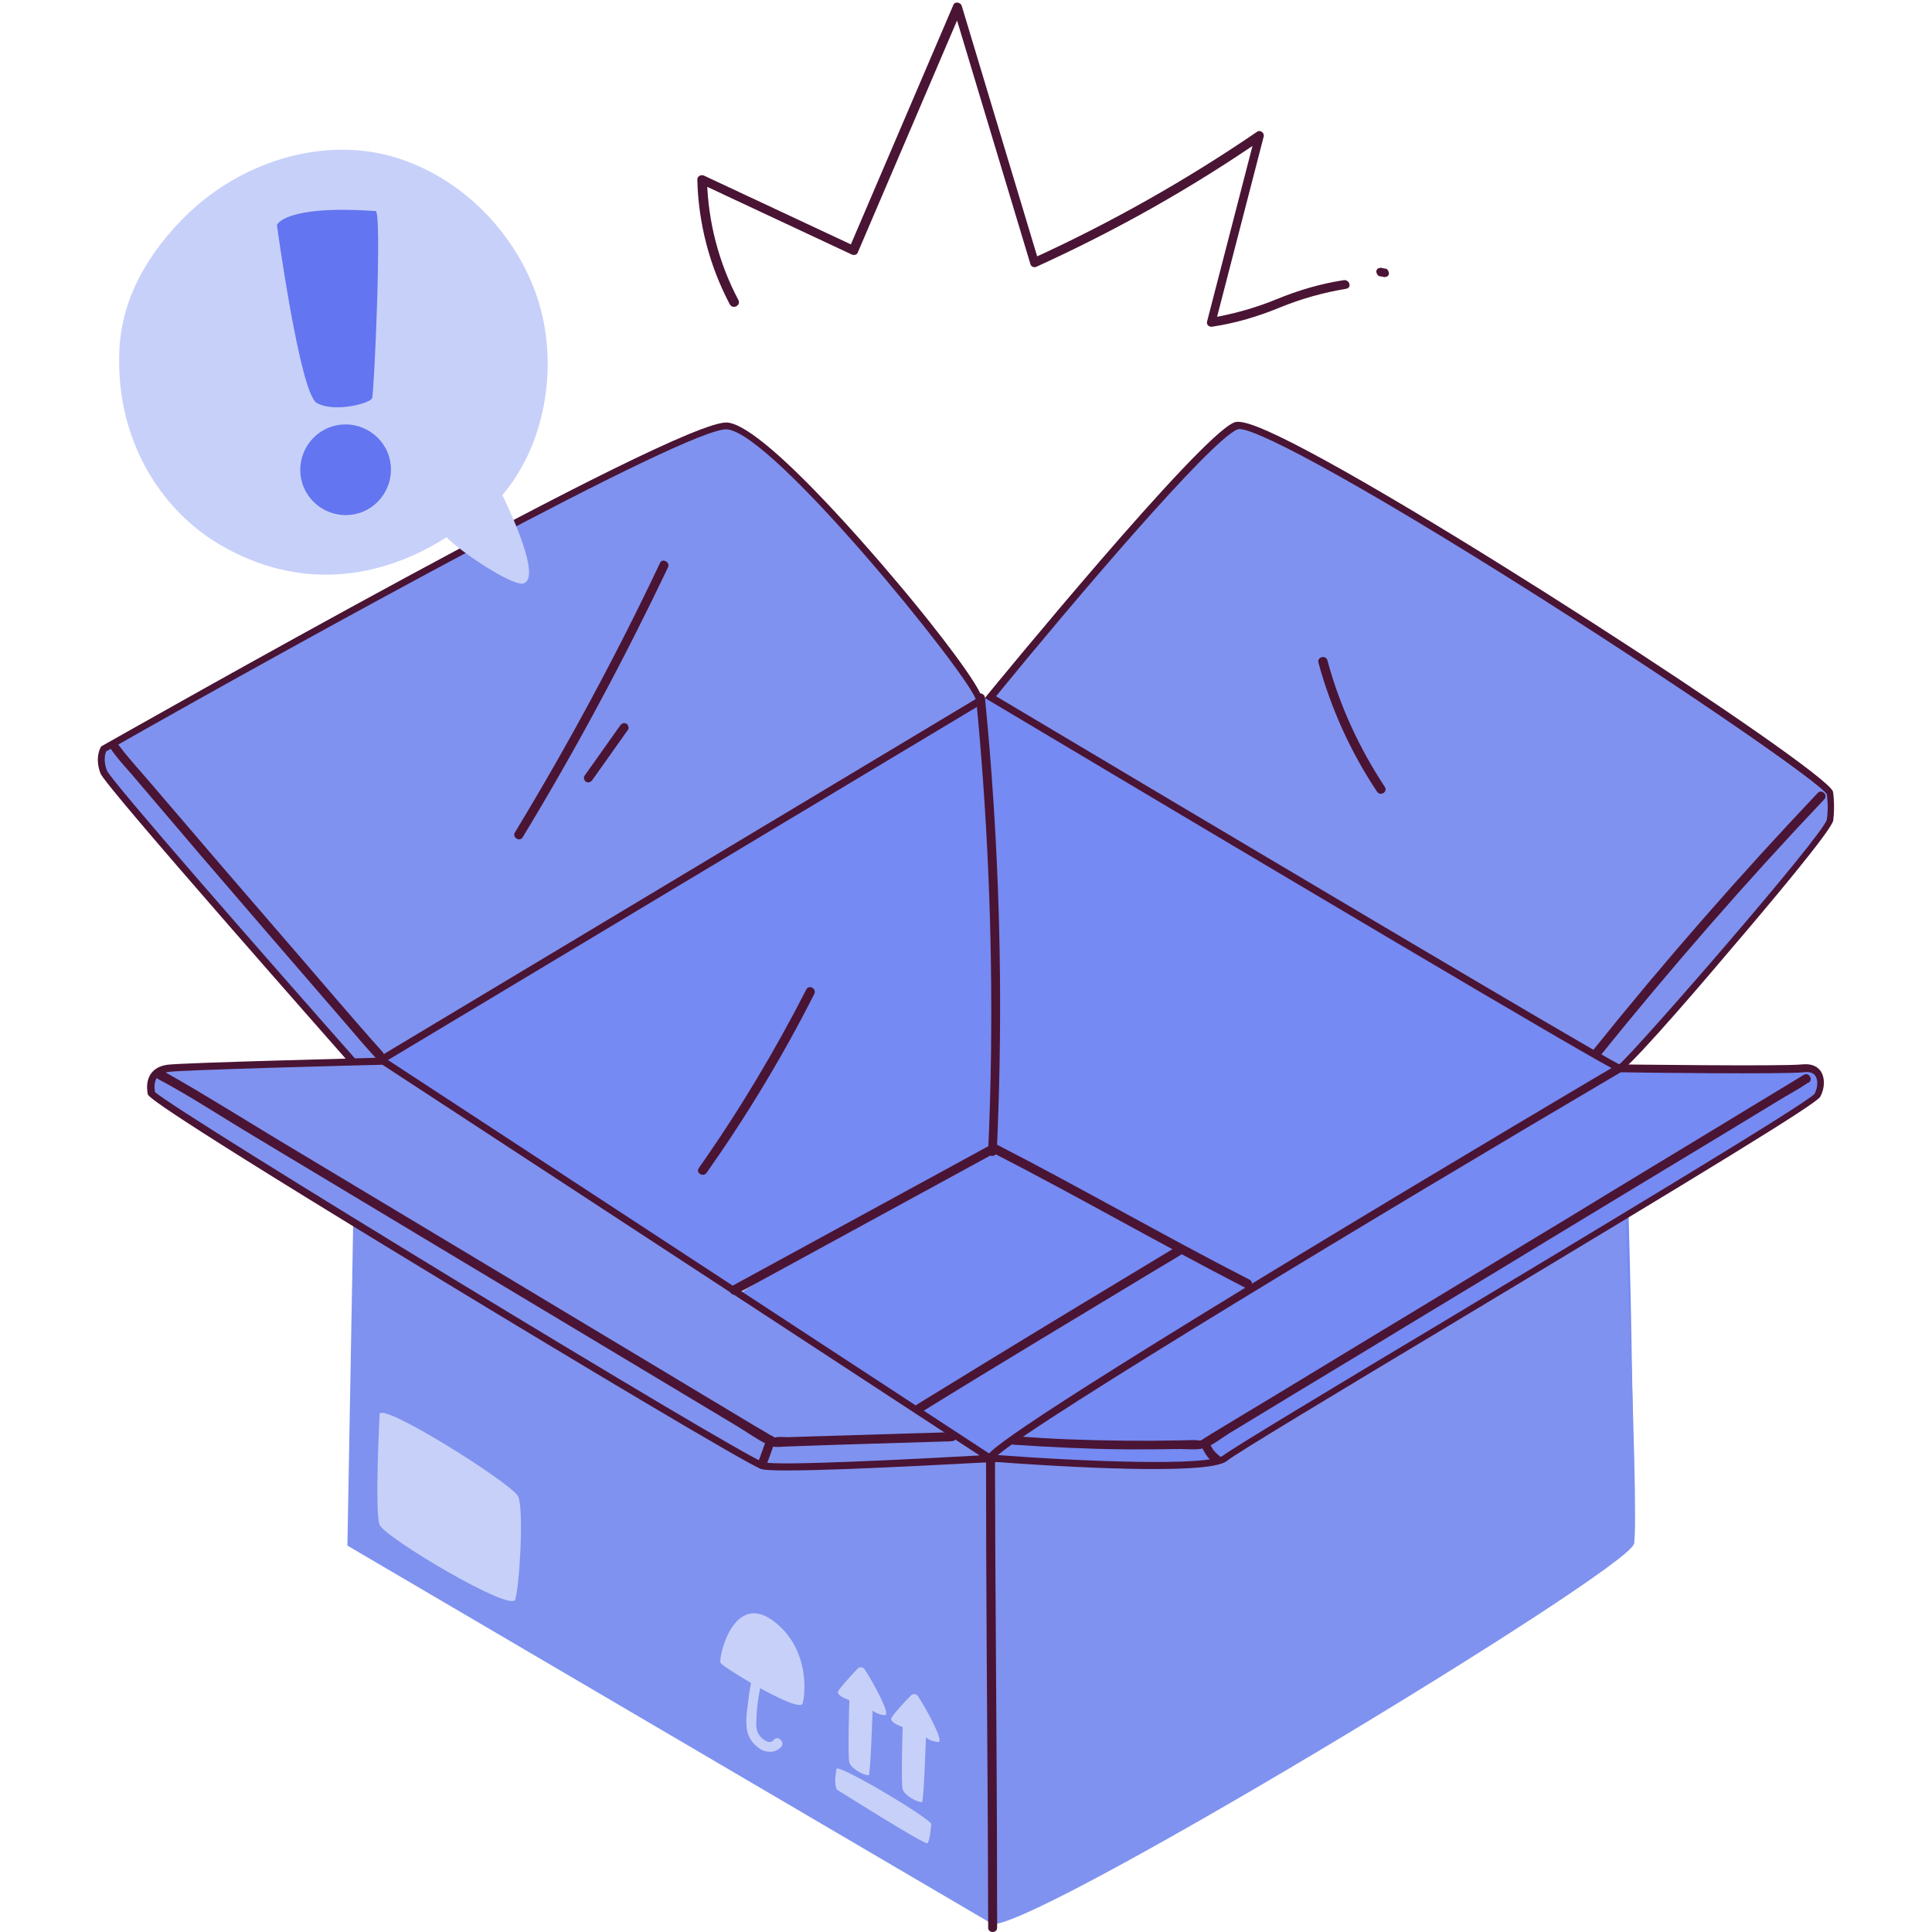 <?xml version="1.0" encoding="utf-8"?>
<!-- Generator: Adobe Illustrator 26.5.0, SVG Export Plug-In . SVG Version: 6.00 Build 0)  -->
<svg version="1.1" id="Layer_1" xmlns="http://www.w3.org/2000/svg" xmlns:xlink="http://www.w3.org/1999/xlink" x="0px" y="0px"
	 viewBox="0 0 540 540" style="enable-background:new 0 0 540 540;" xml:space="preserve">
<style type="text/css">
	.st0{fill:#758AF2;}
	.st1{fill:#7F92EF;}
	.st2{fill:#4A1434;}
	.st3{fill:#C7D0F9;}
	.st4{fill:#6375F0;}
</style>
<g>
	<g>
		<path class="st0" d="M276.9,194.9v128.8c0,0,179.6,110.8,179.8,107.8c0.2-2.9-1.2-131.1-4.1-132.9
			C449.7,296.8,287.2,189.5,276.9,194.9z"/>
	</g>
	<g>
		<path class="st0" d="M162.2,391.6c0,0,107.1-74.6,117.3-70.5c10.3,4.1,127.2,64.1,125,70.5S270,474.8,268.2,473.4
			C266.5,472.1,162.2,391.6,162.2,391.6z"/>
	</g>
	<g>
		<polygon class="st1" points="97.1,432 99.5,298.6 276.9,407.6 276.9,537.5 		"/>
	</g>
	<g>
		<path class="st1" d="M452.6,298.6c0,0,5.8,125.3,4.1,132.9c-1.7,7.6-173.2,111.3-179.8,106.1c-6.6-5.2-3.1-129.8-3.1-129.8
			L452.6,298.6z"/>
	</g>
	<g>
		<path class="st0" d="M99.4,300.9c0-2.3,174.8-109.6,177.4-106.1c2.7,3.5,0,128.8,0,128.8s-98.8,51.8-98.4,49.9
			C178.9,371.1,99.4,300.9,99.4,300.9z"/>
	</g>
	<g>
		<path class="st1" d="M101.1,299.6c0,0-70.6-79.9-72.1-83.7c-1.6-4,0-6.5,0-6.5s160.8-91.4,174.2-90.2
			c13.4,1.2,71.1,71.7,70.5,76.9L101.1,299.6z"/>
		<path class="st2" d="M100.9,300.8l-0.5-0.6c-7.2-8.2-70.8-80.2-72.3-84c-1.7-4.4,0-7.3,0.1-7.4l0.1-0.2l0.2-0.1
			c6.6-3.7,161.3-91.6,174.8-90.4c11.4,1,47.4,44.5,51.5,49.5c4.8,5.8,20.3,25.1,19.9,28.5l-0.1,0.5l-0.4,0.3L100.9,300.8z
			 M29.7,210c-0.3,0.6-0.9,2.6,0.2,5.4c1.3,3,43.2,50.9,71.4,82.8l171.4-102.8c-2.5-7.4-56.5-74.3-69.5-75.4
			C192.8,119.2,85.3,178.4,29.7,210z"/>
	</g>
	<g>
		<path class="st1" d="M276.9,194.9c0,0,58.6-71.7,68.5-75.8c9.9-4.1,163.8,96.2,166.1,102.6c0,0,0.6,3.5,0,7.6
			c-0.6,4.1-57.1,69.3-58.9,69.3S276.9,194.9,276.9,194.9z"/>
		<path class="st2" d="M452.6,299.6c-1.8,0-111.2-65.1-176.3-103.9l-1-0.6l0.7-0.9c2.4-2.9,58.9-71.9,68.9-76.1
			c0.9-0.4,2.9-0.5,9.4,2.4c33.7,14.9,155.6,94.2,158,100.7c0.1,0.3,0.6,3.9,0.1,8.1c-0.4,2.7-18.5,24.2-29.2,36.7
			C470.2,281.4,454.2,299.6,452.6,299.6z M278.4,194.6c58.2,34.7,166.3,98.9,174.2,102.9c5.1-4.4,56.7-63.7,58-68.4
			c0.5-3.4,0.1-6.4,0-7.1c-1.9-3.1-36.3-27.1-80.2-55c-54-34.2-81.4-48.3-84.5-47C338.2,123.1,298.8,169.6,278.4,194.6z"/>
	</g>
	<g>
		<path class="st0" d="M276.9,407.6c0,0,59.8,4.7,65.6,0c5.8-4.7,163.8-97.9,165.5-101.4s1.2-8.2-4.1-7.6c-5.2,0.6-51.3,0-51.3,0
			S277.1,402.3,276.9,407.6z"/>
		<path class="st2" d="M322.3,410.6c-18,0-41.5-1.8-45.5-2.1l-1-0.1v-1c0.1-1.2,0.2-3.8,88.4-57.3c43.4-26.3,87.4-52.3,87.8-52.5
			l0.2-0.1h0.3c0.5,0,46,0.6,51.2,0c3-0.3,4.4,0.8,5.2,1.9c1.2,1.8,1.2,4.6-0.1,7.1c-1,2-31.4,20.5-103.8,64
			c-32,19.2-59.6,35.8-61.9,37.7C341,410.1,332.5,410.6,322.3,410.6z M278.9,406.7c23.9,1.8,59,3.2,63,0.1
			c2.4-1.9,30.1-18.6,62.2-37.8c42.6-25.6,100.9-60.6,103.1-63.3c0.9-1.8,1-3.8,0.2-5c-0.6-0.9-1.7-1.2-3.3-1
			c-5.1,0.6-46.9,0.1-51.1,0C387.2,338.4,290.4,396.8,278.9,406.7z"/>
	</g>
	<g>
		<path class="st1" d="M107.2,296.5c0,0-55.5,1.4-60.2,2s-5.2,4.1-4.7,7c0.6,2.9,165.5,102.6,170.8,104.1c5.2,1.4,63.8-2.1,63.8-2.1
			L107.2,296.5z"/>
		<path class="st2" d="M219.9,411c-3.6,0-6.1-0.1-7.1-0.4c-3.2-0.9-54-31.3-87.4-51.6c-83.6-50.7-84-52.6-84.1-53.2
			c-0.3-1.6-0.4-3.9,0.9-5.7c1-1.4,2.5-2.2,4.6-2.5c4.7-0.6,58-1.9,60.3-2h0.3l0.3,0.2l172.2,112.7l-3,0.2
			C275,408.7,236.5,411,219.9,411z M43.3,305.2c5.4,5.3,163.9,101.7,170.1,103.5c3.9,1.1,42.4-0.9,60.4-1.9L106.9,297.6
			c-4.5,0.1-55.4,1.4-59.8,2c-1.5,0.2-2.6,0.8-3.3,1.7C43.1,302.4,43.1,304,43.3,305.2z"/>
	</g>
	<g>
		<g>
			<path class="st2" d="M44.2,301.6c9.2,4.9,18.1,10.8,27,16.1c19,11.4,38.1,22.9,57.1,34.3c19.2,11.5,38.5,23.1,57.7,34.6
				c6.7,4,13.3,8,20,12c3,1.8,6.1,4.1,9.3,5.5c1.4,0.6,3.3,0.2,4.8,0.2c4.8-0.2,9.6-0.3,14.4-0.5c9.9-0.3,19.7-0.6,29.6-0.9
				c0.7,0,1.3,0,2-0.1c1.6,0,1.6-2.5,0-2.5c-7.7,0.2-15.3,0.5-23,0.7c-5.6,0.2-11.1,0.3-16.7,0.5c-2.1,0.1-4.2,0.1-6.3,0.2
				c-1,0-2.5-0.2-3.5,0.1c-0.7,0.2,0.4,0.5-0.1,0c-0.3-0.3-0.8-0.5-1.2-0.7c-1.6-1-3.3-1.9-4.9-2.9c-6-3.6-12-7.2-18-10.8
				c-18.6-11.2-37.2-22.3-55.8-33.5c-19.5-11.7-39-23.4-58.5-35.1c-10.6-6.4-21.1-13-31.9-19.1c-0.2-0.1-0.5-0.3-0.7-0.4
				C44.1,298.7,42.8,300.8,44.2,301.6L44.2,301.6z"/>
		</g>
	</g>
	<g>
		<g>
			<path class="st2" d="M214.2,409.6c0.7-2,1.5-4.1,2.2-6.1c0.2-0.6-0.2-1.4-0.9-1.5c-0.7-0.2-1.3,0.2-1.5,0.9
				c-0.7,2-1.5,4.1-2.2,6.1c-0.2,0.6,0.3,1.4,0.9,1.5C213.4,410.7,214,410.3,214.2,409.6L214.2,409.6z"/>
		</g>
	</g>
	<g>
		<g>
			<path class="st2" d="M283.4,403.8c10.4,0.7,20.8,1.2,31.3,1.3c5.1,0,10.1,0,15.2-0.1c2.1,0,5.1,0.4,7.1-0.4
				c2.3-0.9,4.5-2.7,6.6-4c12.3-7.5,24.6-14.9,37-22.4c17.4-10.6,34.9-21.1,52.3-31.7c16-9.7,32-19.4,48.1-29.1
				c5.4-3.3,10.9-6.6,16.3-9.9c2.6-1.6,5.3-3,7.8-4.7c0.1-0.1,0.2-0.1,0.4-0.2c1.4-0.8,0.1-3-1.3-2.2c-6.5,4-13.1,7.9-19.6,11.9
				c-15.3,9.3-30.6,18.5-45.8,27.8c-17.6,10.6-35.1,21.3-52.7,31.9c-13.4,8.1-26.8,16.3-40.3,24.4c-3.1,1.9-6.2,3.7-9.2,5.6
				c-0.2,0.1-0.5,0.4-0.8,0.5l-0.1,0.1c-0.4,0.1-1.3-0.1-1.8-0.1c-1.5,0-2.9,0.1-4.4,0.1c-10.3,0.2-20.6,0.1-30.8-0.3
				c-5.1-0.2-10.1-0.5-15.1-0.9C281.8,401.2,281.8,403.7,283.4,403.8L283.4,403.8z"/>
		</g>
	</g>
	<g>
		<g>
			<path class="st2" d="M30.8,209.1c2.4,3.5,5.5,6.6,8.2,9.9c5.7,6.7,11.5,13.5,17.2,20.2c12.9,15,25.8,30,38.8,45
				c3.4,3.9,6.7,7.9,10.2,11.7c1.1,1.2,2.8-0.6,1.8-1.8c-8.7-9.7-17.1-19.7-25.6-29.5c-12.9-14.9-25.8-29.9-38.6-44.9
				c-3.2-3.8-7.3-8.2-9.9-11.8C32,206.6,29.9,207.8,30.8,209.1L30.8,209.1z"/>
		</g>
	</g>
	<g>
		<g>
			<path class="st2" d="M447.1,295.3c20-24.8,40.9-48.8,62.8-71.9c1.1-1.2-0.7-2.9-1.8-1.8c-21.9,23.1-42.9,47.1-62.8,71.9
				C444.4,294.8,446.1,296.6,447.1,295.3L447.1,295.3z"/>
		</g>
	</g>
	<g>
		<g>
			<path class="st2" d="M205.8,361.7c24.2-13.2,48.4-26.4,72.6-39.6c1.4-0.8,0.2-2.9-1.3-2.2c-24.2,13.2-48.4,26.4-72.6,39.6
				C203.1,360.3,204.4,362.5,205.8,361.7L205.8,361.7z"/>
		</g>
	</g>
	<g>
		<g>
			<path class="st2" d="M277.1,322c23.8,12.2,47,25.6,70.9,37.9c1.4,0.7,2.7-1.4,1.3-2.2c-23.8-12.2-47-25.6-70.9-37.9
				C276.9,319.2,275.7,321.3,277.1,322L277.1,322z"/>
		</g>
	</g>
	<g>
		<g>
			<path class="st2" d="M278.6,321.9c1.5-33,1.2-66-1-98.9c-0.6-9.3-1.4-18.7-2.3-28c-0.2-1.6-2.7-1.6-2.5,0
				c3.2,32.8,4.6,65.8,4.2,98.8c-0.1,9.4-0.4,18.7-0.8,28C276,323.5,278.5,323.5,278.6,321.9L278.6,321.9z"/>
		</g>
	</g>
	<g>
		<g>
			<path class="st2" d="M278.7,538.8c0-34.4-0.3-68.8-0.5-103.2c0-9.3-0.1-18.7-0.1-28c0-1.6-2.5-1.6-2.5,0
				c0,34.4,0.3,68.8,0.5,103.2c0,9.3,0.1,18.7,0.1,28C276.2,540.4,278.7,540.4,278.7,538.8L278.7,538.8z"/>
		</g>
	</g>
	<g>
		<g>
			<path class="st2" d="M335.8,404.1c0.7,1.8,1.8,3.5,3.3,4.7c0.3,0.2,0.5,0.4,0.9,0.4c0.3,0,0.7-0.1,0.9-0.4c0.4-0.5,0.5-1.3,0-1.8
				c-0.3-0.3-0.6-0.5-0.9-0.8c-0.1-0.1-0.3-0.3-0.4-0.4s-0.1-0.2-0.2-0.2c0,0-0.1-0.2,0,0s0,0,0,0c-0.5-0.6-0.9-1.3-1.2-2.1
				c0,0.1,0.1,0.2,0.1,0.3c0-0.1-0.1-0.2-0.1-0.3c-0.1-0.3-0.3-0.6-0.6-0.7c-0.3-0.2-0.7-0.2-1-0.1
				C336.1,402.7,335.5,403.4,335.8,404.1L335.8,404.1z"/>
		</g>
	</g>
	<g>
		<g>
			<path class="st2" d="M146.1,234c14.8-24.4,28.3-49.6,40.6-75.4c0.7-1.4-1.5-2.7-2.2-1.3c-12.2,25.8-25.8,51-40.6,75.4
				C143.1,234.1,145.3,235.4,146.1,234L146.1,234z"/>
		</g>
	</g>
	<g>
		<g>
			<path class="st2" d="M165.5,218.1c3.3-4.7,6.7-9.4,10-14.1c0.4-0.5,0.1-1.4-0.4-1.7c-0.6-0.4-1.3-0.1-1.7,0.4
				c-3.3,4.7-6.7,9.4-10,14.1c-0.4,0.5-0.1,1.4,0.4,1.7C164.4,218.9,165.1,218.6,165.5,218.1L165.5,218.1z"/>
		</g>
	</g>
	<g>
		<path class="st3" d="M106.1,395.3c0,0-1.4,27.4,0,30.9s36.7,24.5,37.9,20.9c1.2-3.7,2.5-25.4,0.8-28.9
			C143,414.6,106.3,391.5,106.1,395.3z"/>
	</g>
	<g>
		<path class="st3" d="M254.6,473.9c0.6-0.6,1.5-0.5,2,0.2c2.4,3.7,7.5,13,5.6,12.8c-2.3-0.2-3.4-1.3-3.4-1.3s-0.6,18.1-1.1,18.1
			c-1.6,0-5-2-5.4-3.6c-0.5-1.6,0-17.4,0-17.4s-3.4-1.1-3.2-2.3C249.2,479.6,252.7,475.8,254.6,473.9z"/>
	</g>
	<g>
		<path class="st3" d="M239.7,466.4c0.6-0.6,1.5-0.5,2,0.2c2.4,3.7,7.5,13,5.6,12.8c-2.3-0.2-3.4-1.3-3.4-1.3s-0.6,18.1-1.1,18.1
			c-1.6,0-5-2-5.4-3.6c-0.5-1.6,0-17.4,0-17.4s-3.4-1.1-3.2-2.3C234.4,472.1,237.9,468.3,239.7,466.4z"/>
	</g>
	<g>
		<path class="st3" d="M260.3,509.8c0,0-0.4,5-1.1,5.4c-0.7,0.5-25.3-15-25.3-15c-0.8-1.8-0.4-3.8-0.1-5.8
			C234.2,492.9,259.2,507.7,260.3,509.8z"/>
	</g>
	<g>
		<path class="st3" d="M224.2,476.4c0.5-0.3,3.2-14.9-8-23.3c-11.3-8.5-15.5,10.5-14.8,11.7C202,465.9,221.6,478,224.2,476.4z"/>
	</g>
	<g>
		<g>
			<path class="st3" d="M216.3,486.3c-1.2,1.4-3,0-3.9-1.1c-1-1.2-1.1-2.8-1-4.3c0.1-4.1,0.8-8.3,1.8-12.2c0.5-1.8-2.3-2.5-2.7-0.8
				c-0.7,2.6-1.1,5.2-1.4,7.8c-0.3,2.3-0.7,4.8-0.4,7.2c0.2,2.2,1.3,4,3,5.4c1.9,1.6,4.9,2,6.7-0.1
				C219.4,486.9,217.4,484.9,216.3,486.3L216.3,486.3z"/>
		</g>
	</g>
	<g>
		<g>
			<path class="st2" d="M368.5,185.2c3.5,12.8,9,25,16.4,36.1c0.9,1.3,3,0.1,2.2-1.3c-7.2-10.9-12.7-22.8-16.1-35.5
				C370.5,183,368.1,183.6,368.5,185.2L368.5,185.2z"/>
		</g>
	</g>
	<g>
		<g>
			<path class="st2" d="M257.7,394.6c21.8-13.5,43.9-26.7,65.9-40c2.2-1.3,4.4-2.6,6.5-3.9c1.4-0.8,0.1-3-1.3-2.2
				c-18.1,10.9-36.3,21.9-54.3,32.9c-6,3.7-12.1,7.4-18.1,11.1C255.1,393.3,256.3,395.4,257.7,394.6L257.7,394.6z"/>
		</g>
	</g>
	<g>
		<g>
			<path class="st2" d="M197.5,327.8c11.2-15.9,21.3-32.6,30.1-50c0.7-1.4-1.4-2.7-2.2-1.3c-8.9,17.4-18.9,34.1-30.1,50
				C194.4,327.9,196.6,329.1,197.5,327.8L197.5,327.8z"/>
		</g>
	</g>
</g>
<g>
	<g>
		<g>
			<path class="st3" d="M33.4,97.2c0.8-14,8-26.9,19.6-37.9c14.2-13.4,35-20.5,54.1-16.2c19,4.4,35,19.2,42.1,37.4
				c7.1,17.9,4.6,42.1-8.8,57.9c0,0,11,21.9,6.3,24.5c-2,1.9-17-7.9-21.9-12.7l0.1-0.1c-16.2,10.4-38.7,16-62.3,2.8
				C45,143.1,32,122.7,33.4,97.2z"/>
		</g>
	</g>
	<g>
		<path class="st4" d="M77.4,62.9c0,0,6.4,46.9,11.1,49.7c4.8,2.8,14.9,0.2,15.5-1.3s2.8-52.2,1-52.3C79.3,57.2,77.4,62.9,77.4,62.9
			z"/>
		<path class="st4" d="M108.3,126.4c2.7,6.5-0.4,13.9-6.8,16.6c-6.5,2.7-13.9-0.4-16.6-6.8c-2.7-6.5,0.4-13.9,6.8-16.6
			C98.2,116.9,105.6,120,108.3,126.4z"/>
	</g>
</g>
<g>
	<g>
		<g>
			<path class="st2" d="M206.4,83.9c-5.5-10.4-8.5-21.9-8.8-33.7c-0.6,0.4-1.2,0.7-1.9,1.1c14.1,6.6,28.2,13.2,42.3,19.8
				c0.5,0.3,1.4,0.2,1.7-0.4c9.7-22.7,19.4-45.3,29.1-68c-0.8-0.1-1.5-0.2-2.3-0.3c7.2,23.8,14.3,47.6,21.5,71.4
				c0.2,0.8,1.1,1.1,1.8,0.7c22-10,43-21.8,62.9-35.5c-0.6-0.5-1.2-0.9-1.8-1.4c-4.5,17.4-9,34.8-13.5,52.2c-0.3,1,0.6,1.7,1.5,1.5
				c6.5-1,12.6-2.8,18.7-5.3s12.2-4.2,18.7-5.3c1.6-0.3,0.9-2.6-0.7-2.4c-6.5,1-12.6,2.8-18.7,5.3s-12.2,4.2-18.7,5.3
				c0.5,0.5,1,1,1.5,1.5c4.5-17.4,9-34.8,13.5-52.2c0.3-1-0.9-2-1.8-1.4c-19.9,13.6-41,25.5-62.9,35.5c0.6,0.2,1.2,0.5,1.8,0.7
				c-7.2-23.8-14.3-47.6-21.5-71.4c-0.3-0.9-1.8-1.3-2.3-0.3c-9.7,22.7-19.4,45.3-29.1,68c0.6-0.1,1.1-0.3,1.7-0.4
				c-14.1-6.6-28.2-13.2-42.3-19.8c-0.8-0.4-1.9,0.1-1.9,1.1c0.3,12.2,3.4,24.1,9.1,34.9C205,86.6,207.1,85.3,206.4,83.9L206.4,83.9
				z"/>
		</g>
	</g>
	<g>
		<g>
			<path class="st2" d="M387.3,75.1c-0.4-0.1-0.8-0.1-1.1-0.2c-0.2-0.1-0.3-0.1-0.5,0c-0.2,0-0.3,0.1-0.5,0.1
				c-0.1,0.1-0.3,0.2-0.3,0.3c-0.1,0.1-0.2,0.3-0.2,0.4s0,0.2,0,0.3c0,0.2,0.1,0.4,0.2,0.6c0.1,0.1,0.1,0.2,0.2,0.3
				c0.2,0.2,0.3,0.3,0.5,0.3c0.4,0.1,0.8,0.1,1.1,0.2c0.2,0.1,0.3,0.1,0.5,0c0.2,0,0.3-0.1,0.5-0.1c0.1-0.1,0.3-0.2,0.3-0.3
				c0.1-0.1,0.2-0.3,0.2-0.4s0-0.2,0-0.3c0-0.2-0.1-0.4-0.2-0.6c-0.1-0.1-0.1-0.2-0.2-0.3C387.7,75.2,387.5,75.1,387.3,75.1
				L387.3,75.1z"/>
		</g>
	</g>
</g>
</svg>
